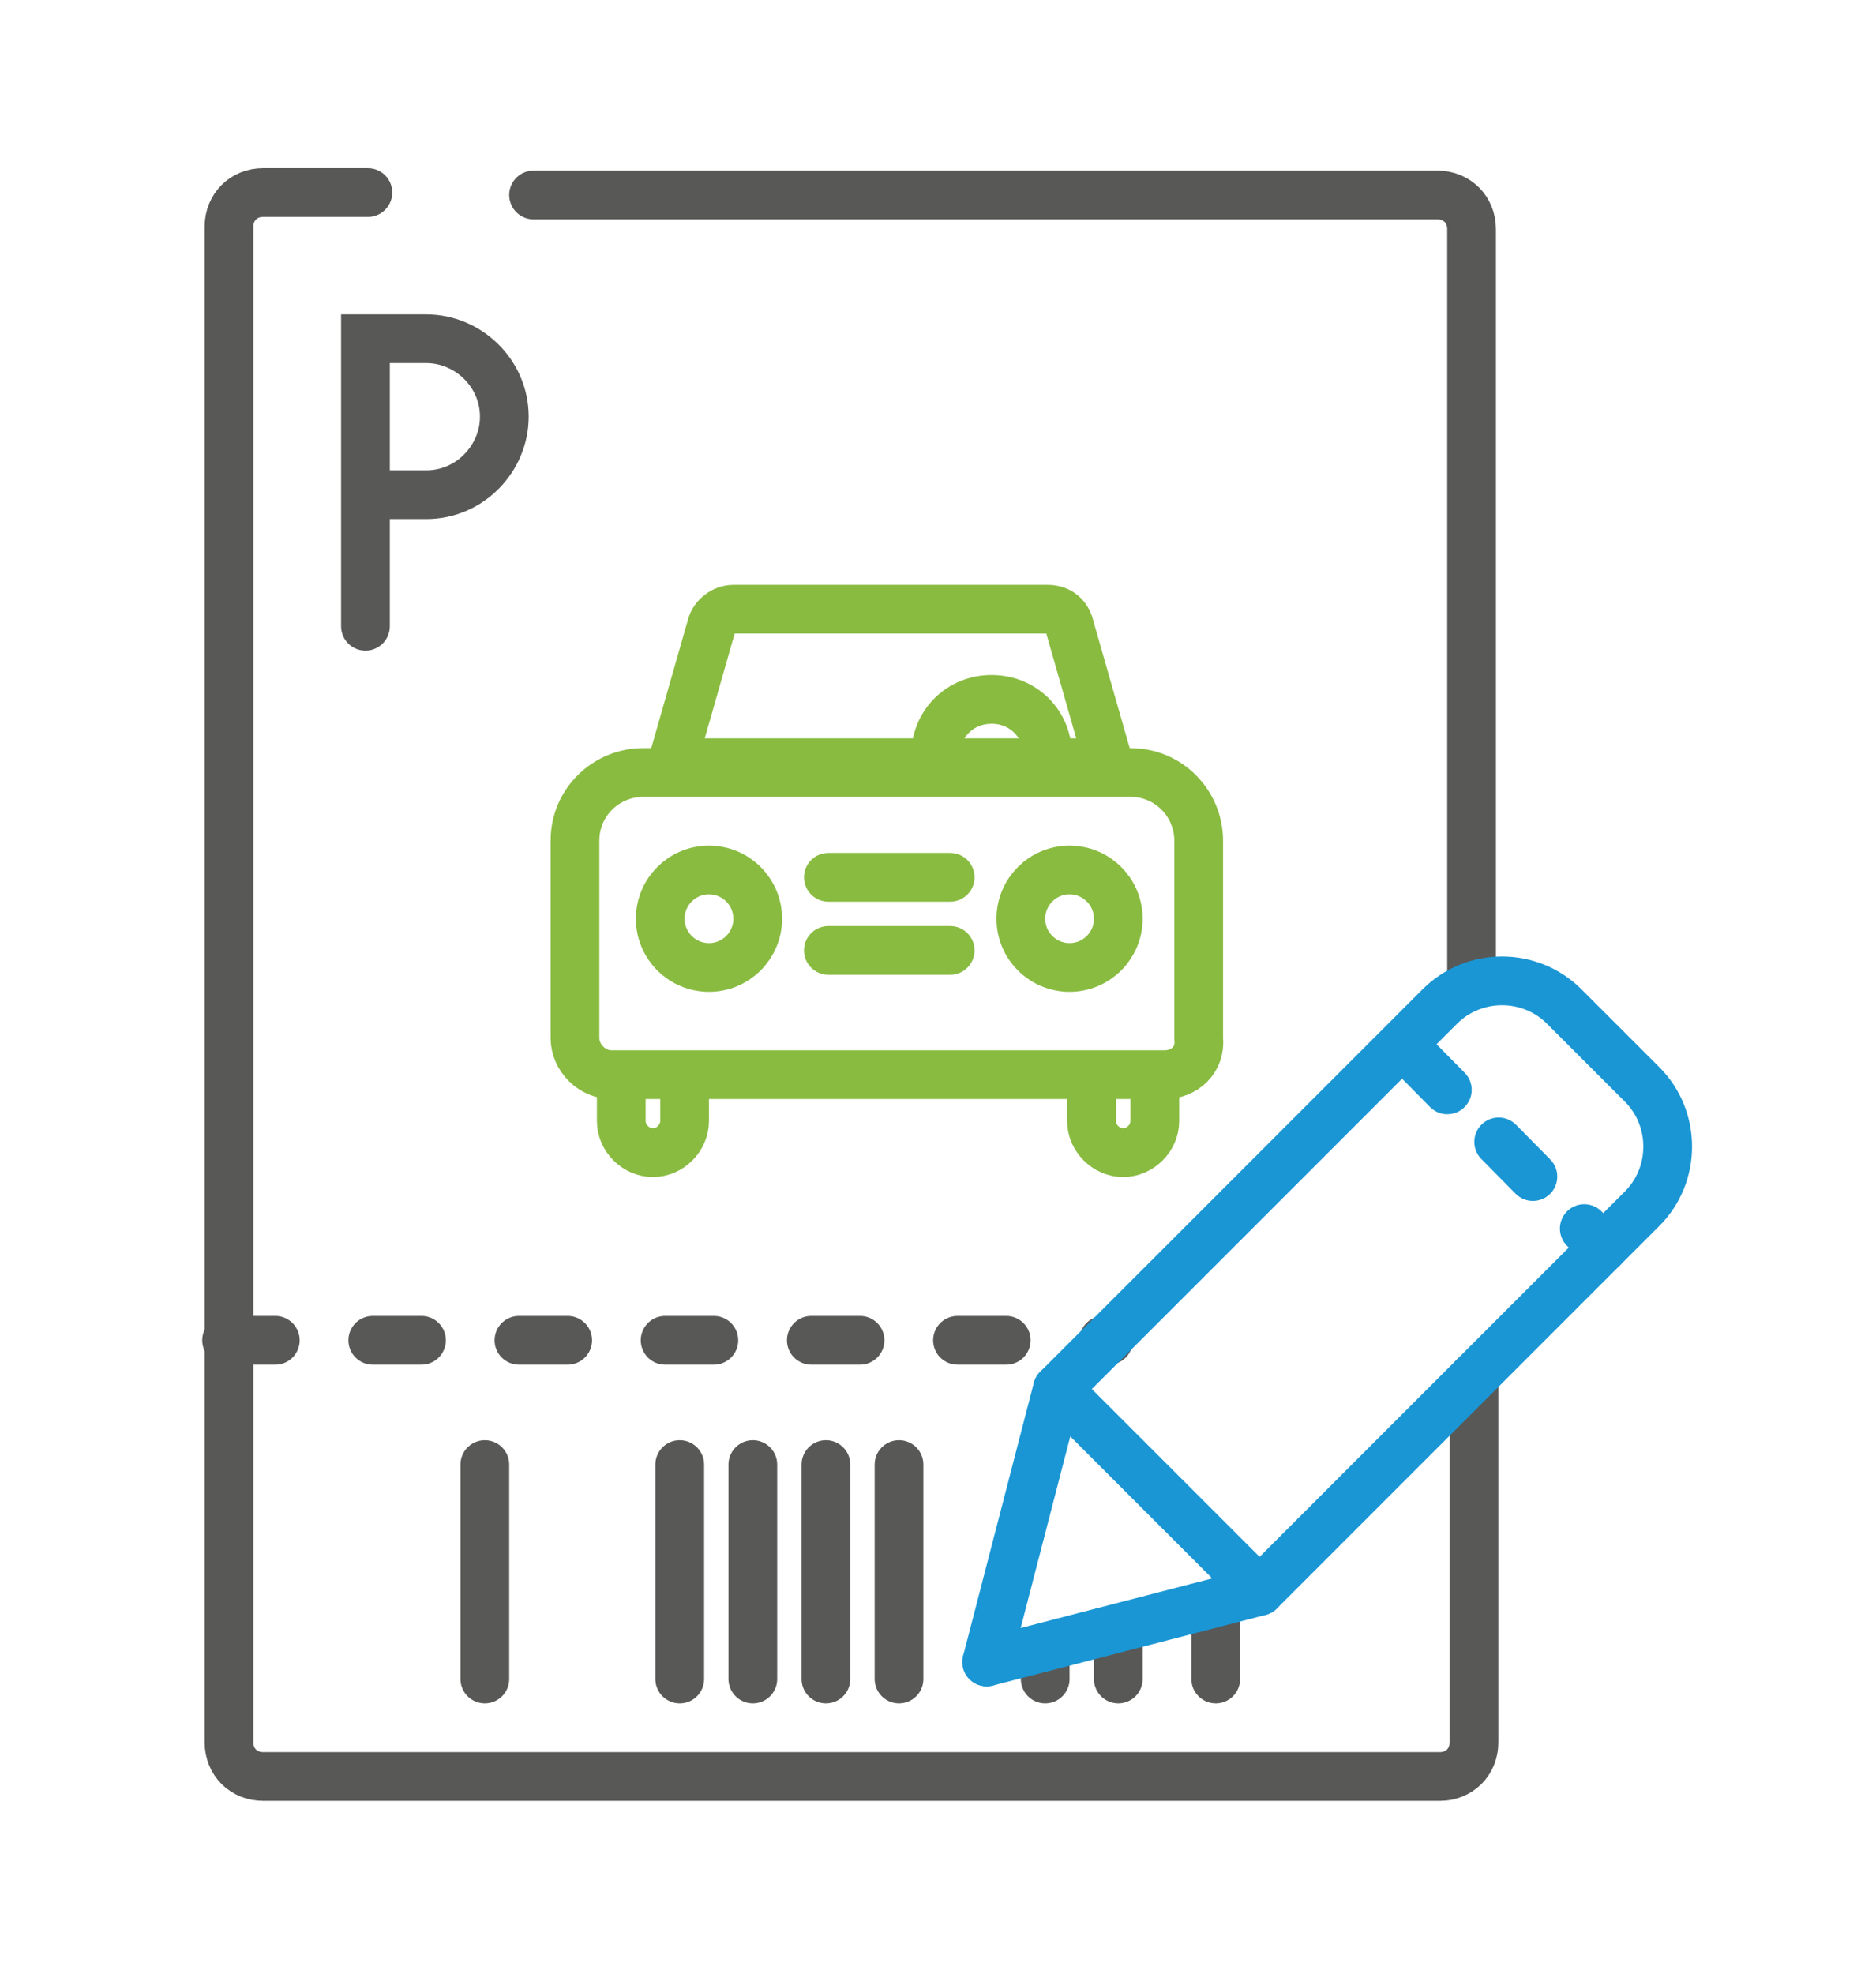 <?xml version="1.0" encoding="utf-8"?>
<!-- Generator: Adobe Illustrator 19.0.0, SVG Export Plug-In . SVG Version: 6.00 Build 0)  -->
<svg version="1.2" baseProfile="tiny" xmlns="http://www.w3.org/2000/svg" xmlns:xlink="http://www.w3.org/1999/xlink" x="0px"
	 y="0px" width="77px" height="81px" viewBox="-259 380.9 77 81" xml:space="preserve">
<g id="Layer_1">
</g>
<g id="Layer_2">
	<path id="XMLID_723_" fill="none" stroke="#585857" stroke-width="2" stroke-linecap="round" stroke-miterlimit="10" d="
		M-237.1,388.9h37.1c0.8,0,1.4,0.6,1.4,1.4v30.9"/>
	<path id="XMLID_694_" fill="none" stroke="#585857" stroke-width="2" stroke-linecap="round" stroke-miterlimit="10" d="
		M-198.5,437.4v15c0,0.8-0.6,1.4-1.4,1.4h-48.3c-0.8,0-1.4-0.6-1.4-1.4v-62.2c0-0.8,0.6-1.4,1.4-1.4h4.3"/>
	<g id="XMLID_696_">
		<path id="XMLID_703_" fill="none" stroke="#89BB41" stroke-width="2" stroke-linecap="round" stroke-miterlimit="10" d="
			M-216,405.9h-12.9c-0.4,0-0.8,0.3-0.9,0.7l-1.6,5.6h17.9l-1.6-5.6C-215.2,406.2-215.5,405.9-216,405.9z"/>
		<path id="XMLID_701_" fill="none" stroke="#89BB41" stroke-width="2" stroke-linecap="round" stroke-miterlimit="10" d="
			M-220.6,411.9c0-1.3,1-2.3,2.3-2.3c1.3,0,2.3,1,2.3,2.3"/>
		
			<circle id="XMLID_700_" fill="none" stroke="#89BB41" stroke-width="2" stroke-linecap="round" stroke-miterlimit="10" cx="-229.9" cy="418.6" r="2"/>
		
			<circle id="XMLID_699_" fill="none" stroke="#89BB41" stroke-width="2" stroke-linecap="round" stroke-miterlimit="10" cx="-215.1" cy="418.6" r="2"/>
		
			<line id="XMLID_698_" fill="none" stroke="#89BB41" stroke-width="2" stroke-linecap="round" stroke-miterlimit="10" x1="-225" y1="416.9" x2="-220" y2="416.9"/>
		
			<line id="XMLID_697_" fill="none" stroke="#89BB41" stroke-width="2" stroke-linecap="round" stroke-miterlimit="10" x1="-225" y1="419.9" x2="-220" y2="419.9"/>
		<path id="XMLID_702_" fill="none" stroke="#89BB41" stroke-width="2" stroke-linecap="round" stroke-miterlimit="10" d="
			M-211.2,425h-22.7c-0.8,0-1.5-0.7-1.5-1.5v-8.1c0-1.6,1.3-2.8,2.8-2.8h20c1.6,0,2.8,1.3,2.8,2.8v8.1
			C-209.7,424.4-210.4,425-211.2,425z"/>
		<path id="XMLID_704_" fill="none" stroke="#89BB41" stroke-width="2" stroke-linecap="round" stroke-miterlimit="10" d="
			M-230.9,425.5v1.4c0,0.7-0.6,1.3-1.3,1.3l0,0c-0.7,0-1.3-0.6-1.3-1.3v-1.4"/>
		<path id="XMLID_706_" fill="none" stroke="#89BB41" stroke-width="2" stroke-linecap="round" stroke-miterlimit="10" d="
			M-211.6,425.5v1.4c0,0.7-0.6,1.3-1.3,1.3l0,0c-0.7,0-1.3-0.6-1.3-1.3v-1.4"/>
	</g>
	
		<line id="XMLID_705_" fill="none" stroke="#585857" stroke-width="2" stroke-linecap="round" stroke-miterlimit="10" stroke-dasharray="2,4" x1="-249.7" y1="435.9" x2="-213.5" y2="435.9"/>
	<g id="XMLID_708_">
		
			<line id="XMLID_707_" fill="none" stroke="#585857" stroke-width="2" stroke-linecap="round" stroke-miterlimit="10" x1="-239.1" y1="441" x2="-239.1" y2="449.8"/>
		
			<line id="XMLID_709_" fill="none" stroke="#585857" stroke-width="2" stroke-linecap="round" stroke-miterlimit="10" x1="-231.1" y1="441" x2="-231.1" y2="449.8"/>
		
			<line id="XMLID_710_" fill="none" stroke="#585857" stroke-width="2" stroke-linecap="round" stroke-miterlimit="10" x1="-228.1" y1="441" x2="-228.1" y2="449.8"/>
		
			<line id="XMLID_711_" fill="none" stroke="#585857" stroke-width="2" stroke-linecap="round" stroke-miterlimit="10" x1="-225.1" y1="441" x2="-225.1" y2="449.8"/>
		
			<line id="XMLID_712_" fill="none" stroke="#585857" stroke-width="2" stroke-linecap="round" stroke-miterlimit="10" x1="-222.1" y1="441" x2="-222.1" y2="449.8"/>
		
			<line id="XMLID_713_" fill="none" stroke="#585857" stroke-width="2" stroke-linecap="round" stroke-miterlimit="10" x1="-216.1" y1="449" x2="-216.1" y2="449.8"/>
		
			<line id="XMLID_714_" fill="none" stroke="#585857" stroke-width="2" stroke-linecap="round" stroke-miterlimit="10" x1="-213.1" y1="448" x2="-213.1" y2="449.8"/>
		
			<line id="XMLID_715_" fill="none" stroke="#585857" stroke-width="2" stroke-linecap="round" stroke-miterlimit="10" x1="-209.1" y1="447" x2="-209.1" y2="449.8"/>
	</g>
	<path id="XMLID_717_" fill="none" stroke="#585857" stroke-width="2" stroke-linecap="round" stroke-miterlimit="10" d="
		M-244,406.6v-11.8h2.5c1.7,0,3.2,1.4,3.2,3.2l0,0c0,1.7-1.4,3.2-3.2,3.2h-2.5"/>
	<g id="XMLID_716_">
		
			<path id="XMLID_721_" fill="none" stroke="#1A96D4" stroke-width="2" stroke-linecap="round" stroke-linejoin="round" stroke-miterlimit="10" d="
			M-191.6,430.5l-15.7,15.7l-8.3-8.3l15.7-15.7c1.4-1.4,3.7-1.4,5.1,0l3.2,3.2C-190.2,426.8-190.2,429.1-191.6,430.5z"/>
		
			<line id="XMLID_720_" fill="none" stroke="#1A96D4" stroke-width="2" stroke-linecap="round" stroke-miterlimit="10" x1="-215.6" y1="437.9" x2="-218.5" y2="449.1"/>
		
			<line id="XMLID_719_" fill="none" stroke="#1A96D4" stroke-width="2" stroke-linecap="round" stroke-miterlimit="10" x1="-218.5" y1="449.1" x2="-207.3" y2="446.2"/>
		
			<line id="XMLID_718_" fill="none" stroke="#1A96D4" stroke-width="2" stroke-linecap="round" stroke-miterlimit="10" stroke-dasharray="2,3" x1="-201" y1="424.2" x2="-193.2" y2="432.1"/>
	</g>
</g>
</svg>

